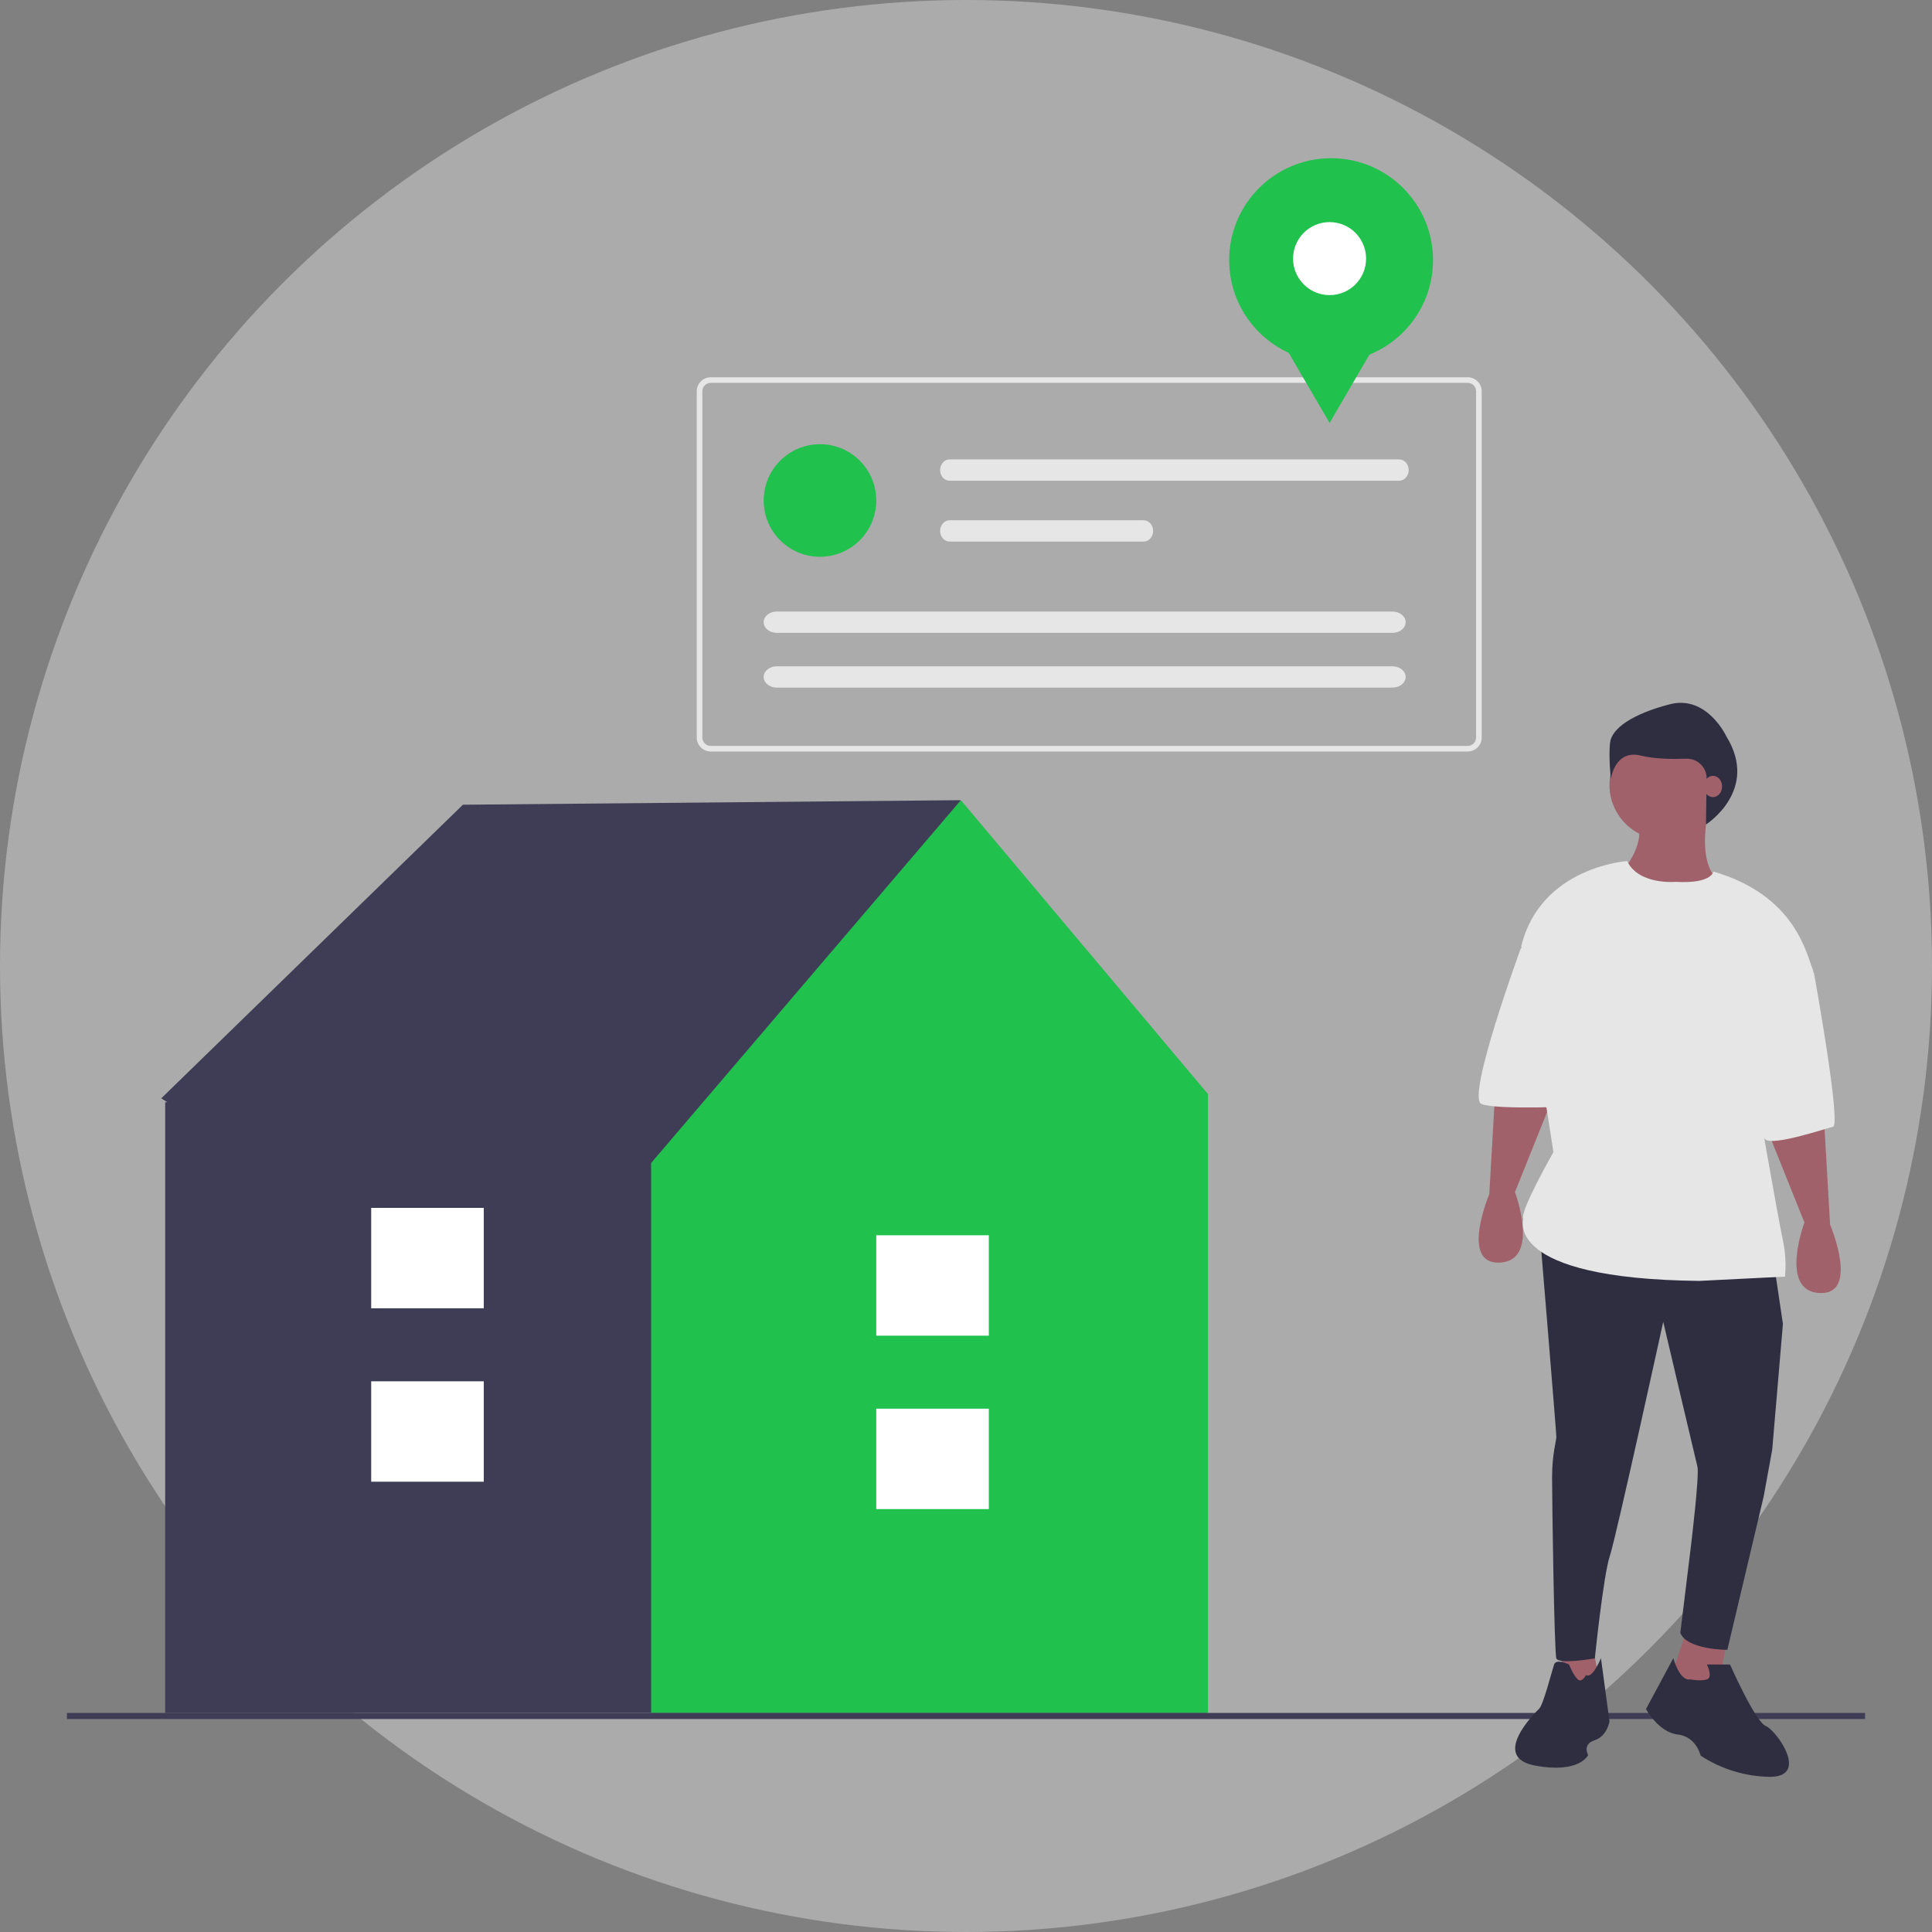 <svg width="635" height="635" viewBox="0 0 635 635" fill="none" xmlns="http://www.w3.org/2000/svg">
<rect x="0" y="0" width="635" height="635" fill="#808080" stroke="none"/>
<circle opacity="0.343" cx="317.5" cy="317.5" r="317.5" fill="#FDFEFF"/>
<path d="M397 359.795L315.579 263L152.143 264.493L53 360.993L55.003 362.279H54.288V563H396.78V362.279L397 359.795Z" fill="#3F3D56"/>
<path d="M315.81 263L214 382.252V563H397V359.567L315.81 263Z" fill="#20C14D"/>
<rect x="288" y="463" width="37" height="33" fill="white"/>
<rect x="288" y="406" width="37" height="33" fill="white"/>
<rect x="122" y="454" width="37" height="33" fill="white"/>
<rect x="122" y="397" width="37" height="33" fill="white"/>
<rect x="22" y="563" width="591" height="2" fill="#3F3D56"/>
<path d="M523.2 539.72L526 554.12L512 557L514.1 539L523.2 539.72Z" fill="#A0616A"/>
<path d="M568 537.5L564.552 555H548L554.897 534L568 537.5Z" fill="#A0616A"/>
<path d="M583.19 416.233L586 435.138L582.487 476.449L579.677 491.853L567.735 542.266C567.735 542.266 554.387 542.266 552.28 536.664L555.792 507.957C555.792 507.957 558.602 484.851 557.9 482.05C557.197 479.25 546.66 434.438 546.66 434.438C546.66 434.438 531.205 505.156 529.097 511.458C526.99 517.759 524.18 545.066 524.18 545.066C524.18 545.066 512.237 547.167 511.535 545.066C510.832 542.966 510.13 493.253 510.13 485.551C510.13 477.849 511.535 473.648 511.535 472.248C511.535 470.847 506 404 506 404L583.19 416.233Z" fill="#2F2E41"/>
<path d="M555.502 551.964C555.502 551.964 558.955 552.661 561.026 551.964C563.098 551.268 561.026 547.089 561.026 547.089H568.622C568.622 547.089 576.909 565.893 580.362 567.286C583.815 568.679 594.864 584 581.743 584C573.647 583.895 565.746 581.481 558.955 577.036C558.955 577.036 557.573 570.768 551.358 570.071C545.143 569.375 541 561.714 541 561.714L549.977 545C549.977 545 552.049 552.661 555.502 551.964Z" fill="#2F2E41"/>
<path d="M521.296 550.536C521.296 550.536 519.895 553.304 518.494 551.92C517.093 550.536 515.693 547.076 515.693 547.076C515.693 547.076 511.49 545 510.79 547.076C510.089 549.152 507.288 560.224 505.887 561.607C504.486 562.991 489.778 577.523 504.486 580.291C519.195 583.059 521.996 576.831 521.996 576.831C521.996 576.831 519.895 573.371 524.097 571.987C528.3 570.603 529 565.759 529 565.759L526.198 545C526.198 545 523.397 551.92 521.296 550.536Z" fill="#2F2E41"/>
<path d="M599.399 366L601.508 402.514C601.508 402.514 611.347 425.687 597.994 424.984C584.64 424.282 593.074 401.812 593.074 401.812L580 369.223L599.399 366Z" fill="#A0616A"/>
<path d="M491.601 356L489.492 392.514C489.492 392.514 479.653 415.687 493.006 414.984C506.36 414.282 497.926 391.812 497.926 391.812L511 359.223L491.601 356Z" fill="#A0616A"/>
<circle cx="547" cy="258" r="18" fill="#A0616A"/>
<path d="M561.6 266C561.6 266 556.717 285.566 566.483 290.458C576.248 295.349 535.79 302.337 533 290.458L534.395 284.867C534.395 284.867 539.976 277.88 538.58 271.59L561.6 266Z" fill="#A0616A"/>
<path d="M550.745 289.836C550.745 289.836 538.584 290.973 534.797 283C534.797 283 506.343 284.9 500 310.992L510.572 378.689C510.572 378.689 499.295 398.434 500.705 400.55C500.705 400.55 493.657 420.295 558.498 421L586.689 419.59C587.07 415.581 586.833 411.538 585.984 407.602C584.575 401.255 576.822 356.828 576.822 356.828C576.822 356.828 597.966 323.685 595.851 318.749C593.737 313.812 590.351 294.349 563.148 286.451C563.148 286.451 562.726 290.541 550.745 289.836Z" fill="#E6E6E6"/>
<path d="M587.204 308L596.225 319.906C596.225 319.906 605.245 369.629 602.47 370.329C599.694 371.03 583.041 376.632 580.265 374.531C577.49 372.43 565 331.111 565 331.111L587.204 308Z" fill="#E6E6E6"/>
<path d="M512.082 304L499.846 311.706C499.846 311.706 481.852 360.741 486.89 362.842C491.929 364.944 520 363.543 520 363.543L512.082 304Z" fill="#E6E6E6"/>
<path d="M567.402 242.016C567.402 242.016 561.032 228.311 548.823 231.474C536.614 234.636 529.713 239.38 529.182 244.124C528.652 248.868 529.448 255.984 529.448 255.984C529.448 255.984 530.775 246.232 539.268 248.341C543.786 249.462 549.655 249.54 554.159 249.367C555.944 249.294 557.68 249.953 558.96 251.189C560.241 252.426 560.953 254.131 560.929 255.904L560.706 271C560.706 271 578.389 259.762 567.402 242.016Z" fill="#2F2E41"/>
<path fill-rule="evenodd" clip-rule="evenodd" d="M233.607 247H482.393C484.936 246.997 486.997 244.944 487 242.41V128.59C486.997 126.056 484.936 124.003 482.393 124H233.607C231.064 124.003 229.003 126.056 229 128.59V242.41C229.003 244.944 231.064 246.997 233.607 247ZM230.843 128.59C230.845 127.07 232.081 125.838 233.607 125.836H482.393C483.919 125.838 485.155 127.07 485.157 128.59V242.41C485.155 243.93 483.919 245.162 482.393 245.164H233.607C232.081 245.162 230.845 243.93 230.843 242.41V128.59Z" fill="#E6E6E6"/>
<circle cx="269.5" cy="164.5" r="18.5" fill="#20C14D"/>
<path d="M312.138 151C311.018 150.998 309.981 151.665 309.421 152.748C308.86 153.832 308.86 155.168 309.421 156.252C309.981 157.335 311.018 158.002 312.138 158H459.866C461.597 158 463 156.433 463 154.5C463 152.567 461.597 151 459.866 151H312.138Z" fill="#E6E6E6"/>
<path d="M312.145 171C311.022 170.998 309.984 171.665 309.422 172.748C308.859 173.832 308.859 175.168 309.422 176.252C309.984 177.335 311.022 178.002 312.145 178H375.855C376.978 178.002 378.016 177.335 378.578 176.252C379.141 175.168 379.141 173.832 378.578 172.748C378.016 171.665 376.978 170.998 375.855 171H312.145Z" fill="#E6E6E6"/>
<path d="M255.294 201C252.926 201 251 202.57 251 204.5C251 206.43 252.926 208 255.294 208H457.706C460.074 208 462 206.43 462 204.5C462 202.57 460.074 201 457.706 201H255.294Z" fill="#E6E6E6"/>
<path d="M255.294 219C252.926 219 251 220.57 251 222.5C251 224.43 252.926 226 255.294 226H457.706C460.074 226 462 224.43 462 222.5C462 220.57 460.074 219 457.706 219H255.294Z" fill="#E6E6E6"/>
<circle cx="437.5" cy="85.5" r="33.5" fill="#20C14D"/>
<path d="M437 139L426.5 121L416 103H437H458L447.5 121L437 139Z" fill="#20C14D"/>
<circle cx="437" cy="85" r="12" fill="white"/>
<ellipse cx="563" cy="258.5" rx="3" ry="3.5" fill="#A0616A"/>
</svg>
